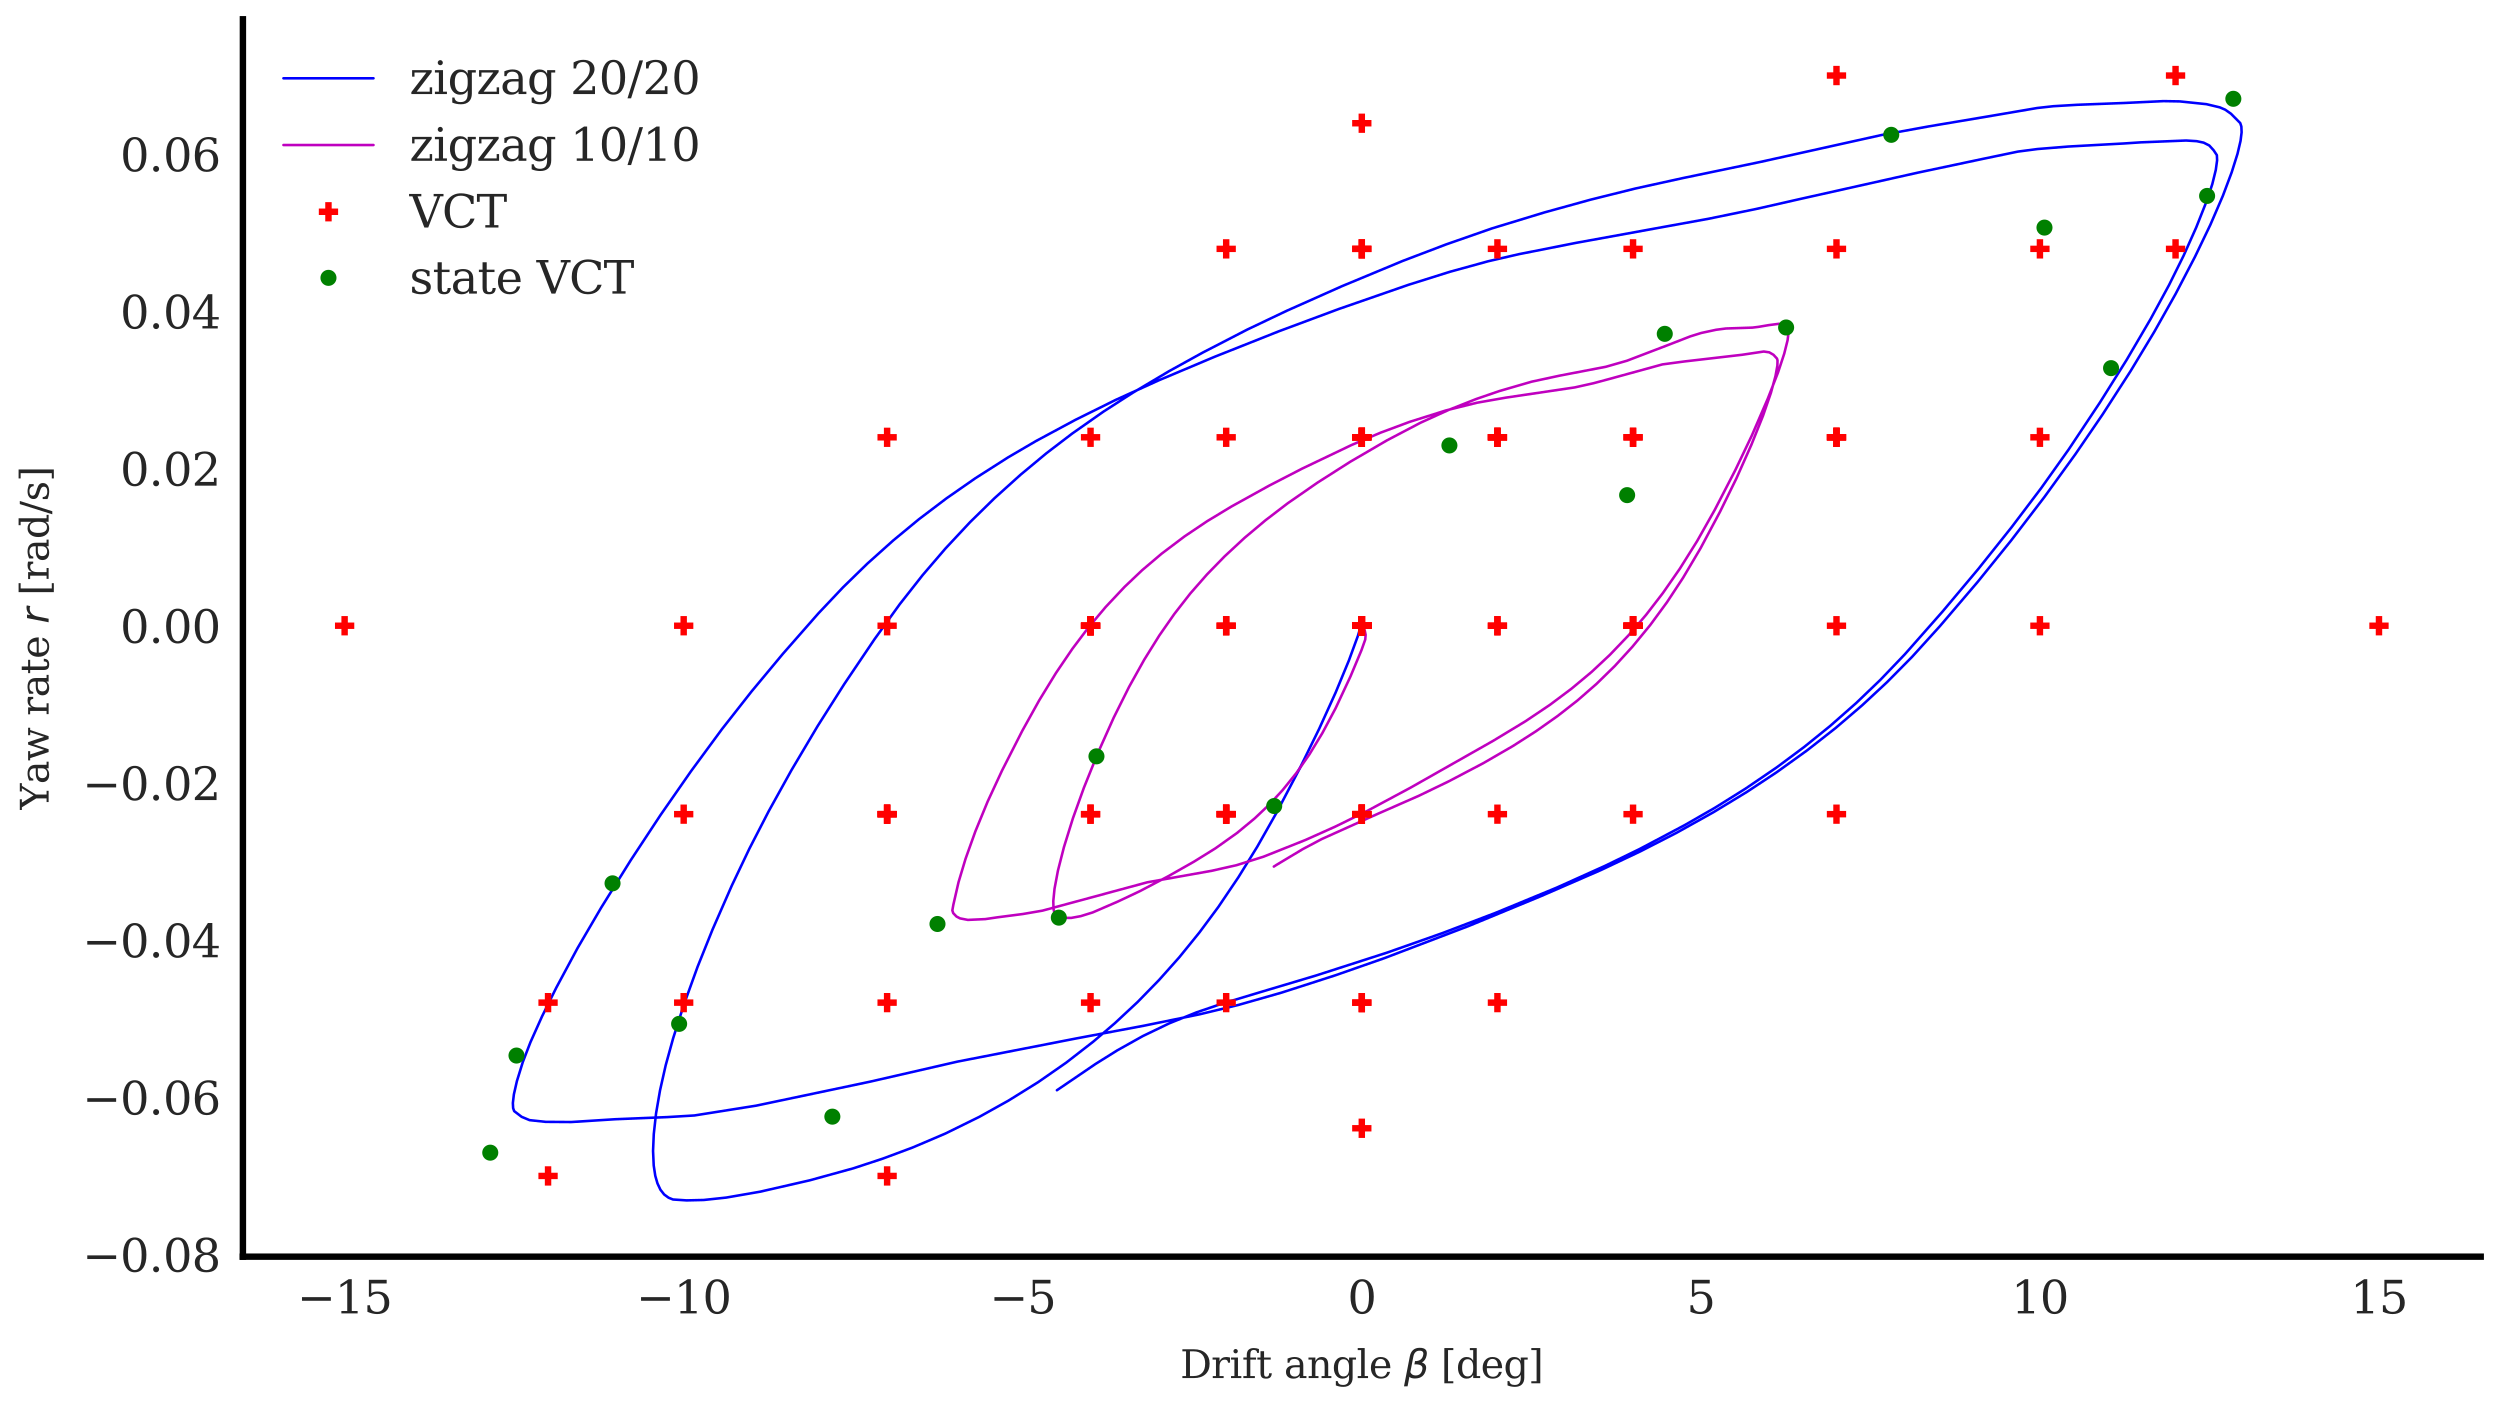 <?xml version="1.0" encoding="utf-8" standalone="no"?>
<!DOCTYPE svg PUBLIC "-//W3C//DTD SVG 1.1//EN"
  "http://www.w3.org/Graphics/SVG/1.1/DTD/svg11.dtd">
<svg xmlns:xlink="http://www.w3.org/1999/xlink" width="388.619pt" height="218.623pt" viewBox="0 0 388.619 218.623" xmlns="http://www.w3.org/2000/svg" version="1.1">
 <defs>
  <style type="text/css">*{stroke-linejoin: round; stroke-linecap: butt}</style>
 </defs>
 <g id="figure_1">
  <g id="patch_1">
   <path d="M 0 218.623 
L 388.619 218.623 
L 388.619 0 
L 0 0 
z
" style="fill: #ffffff"/>
  </g>
  <g id="axes_1">
   <g id="patch_2">
    <path d="M 37.759 195.348 
L 385.619 195.348 
L 385.619 3 
L 37.759 3 
z
" style="fill: #ffffff"/>
   </g>
   <g id="matplotlib.axis_1">
    <g id="xtick_1">
     <g id="line2d_1"/>
     <g id="text_1">
      <!-- −15 -->
      <g style="fill: #262626" transform="translate(46.184 204.167) scale(0.07 -0.07)">
       <defs>
        <path id="DejaVuSerif-2212" d="M 678 2259 
L 4684 2259 
L 4684 1753 
L 678 1753 
L 678 2259 
z
" transform="scale(0.016)"/>
        <path id="DejaVuSerif-31" d="M 909 0 
L 909 331 
L 1722 331 
L 1722 4213 
L 781 3603 
L 781 4013 
L 1919 4750 
L 2350 4750 
L 2350 331 
L 3163 331 
L 3163 0 
L 909 0 
z
" transform="scale(0.016)"/>
        <path id="DejaVuSerif-35" d="M 3219 4666 
L 3219 4153 
L 1081 4153 
L 1081 2816 
Q 1244 2928 1461 2984 
Q 1678 3041 1947 3041 
Q 2703 3041 3140 2622 
Q 3578 2203 3578 1478 
Q 3578 738 3136 323 
Q 2694 -91 1894 -91 
Q 1572 -91 1234 -12 
Q 897 66 544 225 
L 544 1131 
L 897 1131 
Q 925 688 1179 453 
Q 1434 219 1894 219 
Q 2388 219 2653 544 
Q 2919 869 2919 1478 
Q 2919 2084 2655 2407 
Q 2391 2731 1894 2731 
Q 1613 2731 1398 2631 
Q 1184 2531 1019 2322 
L 750 2322 
L 750 4666 
L 3219 4666 
z
" transform="scale(0.016)"/>
       </defs>
       <use xlink:href="#DejaVuSerif-2212"/>
       <use xlink:href="#DejaVuSerif-31" x="83.789"/>
       <use xlink:href="#DejaVuSerif-35" x="147.412"/>
      </g>
     </g>
    </g>
    <g id="xtick_2">
     <g id="line2d_2"/>
     <g id="text_2">
      <!-- −10 -->
      <g style="fill: #262626" transform="translate(98.89 204.167) scale(0.07 -0.07)">
       <defs>
        <path id="DejaVuSerif-30" d="M 2034 219 
Q 2513 219 2750 744 
Q 2988 1269 2988 2328 
Q 2988 3391 2750 3916 
Q 2513 4441 2034 4441 
Q 1556 4441 1318 3916 
Q 1081 3391 1081 2328 
Q 1081 1269 1318 744 
Q 1556 219 2034 219 
z
M 2034 -91 
Q 1275 -91 848 546 
Q 422 1184 422 2328 
Q 422 3475 848 4112 
Q 1275 4750 2034 4750 
Q 2797 4750 3222 4112 
Q 3647 3475 3647 2328 
Q 3647 1184 3222 546 
Q 2797 -91 2034 -91 
z
" transform="scale(0.016)"/>
       </defs>
       <use xlink:href="#DejaVuSerif-2212"/>
       <use xlink:href="#DejaVuSerif-31" x="83.789"/>
       <use xlink:href="#DejaVuSerif-30" x="147.412"/>
      </g>
     </g>
    </g>
    <g id="xtick_3">
     <g id="line2d_3"/>
     <g id="text_3">
      <!-- −5 -->
      <g style="fill: #262626" transform="translate(153.823 204.167) scale(0.07 -0.07)">
       <use xlink:href="#DejaVuSerif-2212"/>
       <use xlink:href="#DejaVuSerif-35" x="83.789"/>
      </g>
     </g>
    </g>
    <g id="xtick_4">
     <g id="line2d_4"/>
     <g id="text_4">
      <!-- 0 -->
      <g style="fill: #262626" transform="translate(209.462 204.167) scale(0.07 -0.07)">
       <use xlink:href="#DejaVuSerif-30"/>
      </g>
     </g>
    </g>
    <g id="xtick_5">
     <g id="line2d_5"/>
     <g id="text_5">
      <!-- 5 -->
      <g style="fill: #262626" transform="translate(262.168 204.167) scale(0.07 -0.07)">
       <use xlink:href="#DejaVuSerif-35"/>
      </g>
     </g>
    </g>
    <g id="xtick_6">
     <g id="line2d_6"/>
     <g id="text_6">
      <!-- 10 -->
      <g style="fill: #262626" transform="translate(312.647 204.167) scale(0.07 -0.07)">
       <use xlink:href="#DejaVuSerif-31"/>
       <use xlink:href="#DejaVuSerif-30" x="63.623"/>
      </g>
     </g>
    </g>
    <g id="xtick_7">
     <g id="line2d_7"/>
     <g id="text_7">
      <!-- 15 -->
      <g style="fill: #262626" transform="translate(365.353 204.167) scale(0.07 -0.07)">
       <use xlink:href="#DejaVuSerif-31"/>
       <use xlink:href="#DejaVuSerif-35" x="63.623"/>
      </g>
     </g>
    </g>
    <g id="text_8">
     <!-- Drift angle $\beta$ [deg] -->
     <g style="fill: #262626" transform="translate(183.459 214.243) scale(0.06 -0.06)">
      <defs>
       <path id="DejaVuSerif-44" d="M 1581 331 
L 2163 331 
Q 3072 331 3558 850 
Q 4044 1369 4044 2338 
Q 4044 3306 3559 3818 
Q 3075 4331 2163 4331 
L 1581 4331 
L 1581 331 
z
M 353 0 
L 353 331 
L 947 331 
L 947 4331 
L 353 4331 
L 353 4666 
L 2209 4666 
Q 3416 4666 4089 4050 
Q 4763 3434 4763 2338 
Q 4763 1238 4088 619 
Q 3413 0 2209 0 
L 353 0 
z
" transform="scale(0.016)"/>
       <path id="DejaVuSerif-72" d="M 3059 3328 
L 3059 2497 
L 2728 2497 
Q 2713 2744 2591 2866 
Q 2469 2988 2234 2988 
Q 1809 2988 1582 2694 
Q 1356 2400 1356 1850 
L 1356 331 
L 2022 331 
L 2022 0 
L 263 0 
L 263 331 
L 781 331 
L 781 2994 
L 231 2994 
L 231 3322 
L 1356 3322 
L 1356 2731 
Q 1525 3078 1790 3245 
Q 2056 3413 2438 3413 
Q 2578 3413 2733 3391 
Q 2888 3369 3059 3328 
z
" transform="scale(0.016)"/>
       <path id="DejaVuSerif-69" d="M 622 4353 
Q 622 4497 726 4603 
Q 831 4709 978 4709 
Q 1122 4709 1226 4603 
Q 1331 4497 1331 4353 
Q 1331 4206 1228 4103 
Q 1125 4000 978 4000 
Q 831 4000 726 4103 
Q 622 4206 622 4353 
z
M 1356 331 
L 1900 331 
L 1900 0 
L 231 0 
L 231 331 
L 781 331 
L 781 2988 
L 231 2988 
L 231 3322 
L 1356 3322 
L 1356 331 
z
" transform="scale(0.016)"/>
       <path id="DejaVuSerif-66" d="M 2753 4078 
L 2450 4078 
Q 2447 4313 2317 4434 
Q 2188 4556 1941 4556 
Q 1619 4556 1487 4379 
Q 1356 4203 1356 3750 
L 1356 3322 
L 2284 3322 
L 2284 2988 
L 1356 2988 
L 1356 331 
L 2094 331 
L 2094 0 
L 231 0 
L 231 331 
L 781 331 
L 781 2988 
L 231 2988 
L 231 3322 
L 781 3322 
L 781 3738 
Q 781 4294 1070 4578 
Q 1359 4863 1919 4863 
Q 2128 4863 2337 4825 
Q 2547 4788 2753 4709 
L 2753 4078 
z
" transform="scale(0.016)"/>
       <path id="DejaVuSerif-74" d="M 691 2988 
L 184 2988 
L 184 3322 
L 691 3322 
L 691 4353 
L 1269 4353 
L 1269 3322 
L 2350 3322 
L 2350 2988 
L 1269 2988 
L 1269 878 
Q 1269 456 1350 337 
Q 1431 219 1650 219 
Q 1875 219 1978 351 
Q 2081 484 2088 781 
L 2522 781 
Q 2497 328 2275 118 
Q 2053 -91 1600 -91 
Q 1103 -91 897 129 
Q 691 350 691 878 
L 691 2988 
z
" transform="scale(0.016)"/>
       <path id="DejaVuSerif-20" transform="scale(0.016)"/>
       <path id="DejaVuSerif-61" d="M 2547 1044 
L 2547 1747 
L 1806 1747 
Q 1378 1747 1168 1562 
Q 959 1378 959 997 
Q 959 650 1171 447 
Q 1384 244 1747 244 
Q 2106 244 2326 466 
Q 2547 688 2547 1044 
z
M 3122 2075 
L 3122 331 
L 3634 331 
L 3634 0 
L 2547 0 
L 2547 359 
Q 2356 128 2106 18 
Q 1856 -91 1522 -91 
Q 969 -91 644 203 
Q 319 497 319 997 
Q 319 1513 691 1797 
Q 1063 2081 1741 2081 
L 2547 2081 
L 2547 2309 
Q 2547 2688 2317 2895 
Q 2088 3103 1672 3103 
Q 1328 3103 1125 2947 
Q 922 2791 872 2484 
L 575 2484 
L 575 3156 
Q 875 3284 1158 3348 
Q 1441 3413 1709 3413 
Q 2400 3413 2761 3070 
Q 3122 2728 3122 2075 
z
" transform="scale(0.016)"/>
       <path id="DejaVuSerif-6e" d="M 263 0 
L 263 331 
L 781 331 
L 781 2988 
L 231 2988 
L 231 3322 
L 1356 3322 
L 1356 2731 
Q 1516 3069 1770 3241 
Q 2025 3413 2363 3413 
Q 2913 3413 3172 3097 
Q 3431 2781 3431 2113 
L 3431 331 
L 3944 331 
L 3944 0 
L 2356 0 
L 2356 331 
L 2853 331 
L 2853 1931 
Q 2853 2541 2703 2767 
Q 2553 2994 2175 2994 
Q 1775 2994 1565 2701 
Q 1356 2409 1356 1850 
L 1356 331 
L 1856 331 
L 1856 0 
L 263 0 
z
" transform="scale(0.016)"/>
       <path id="DejaVuSerif-67" d="M 3359 2988 
L 3359 72 
Q 3359 -644 2965 -1033 
Q 2572 -1422 1844 -1422 
Q 1516 -1422 1216 -1362 
Q 916 -1303 641 -1184 
L 641 -488 
L 941 -488 
Q 997 -813 1206 -963 
Q 1416 -1113 1806 -1113 
Q 2313 -1113 2548 -827 
Q 2784 -541 2784 72 
L 2784 519 
Q 2616 206 2355 57 
Q 2094 -91 1709 -91 
Q 1097 -91 708 395 
Q 319 881 319 1663 
Q 319 2444 706 2928 
Q 1094 3413 1709 3413 
Q 2094 3413 2355 3264 
Q 2616 3116 2784 2803 
L 2784 3322 
L 3909 3322 
L 3909 2988 
L 3359 2988 
z
M 2784 1825 
Q 2784 2422 2554 2737 
Q 2325 3053 1888 3053 
Q 1444 3053 1217 2703 
Q 991 2353 991 1663 
Q 991 975 1217 622 
Q 1444 269 1888 269 
Q 2325 269 2554 583 
Q 2784 897 2784 1497 
L 2784 1825 
z
" transform="scale(0.016)"/>
       <path id="DejaVuSerif-6c" d="M 1313 331 
L 1856 331 
L 1856 0 
L 184 0 
L 184 331 
L 738 331 
L 738 4531 
L 184 4531 
L 184 4863 
L 1313 4863 
L 1313 331 
z
" transform="scale(0.016)"/>
       <path id="DejaVuSerif-65" d="M 3469 1600 
L 991 1600 
L 991 1575 
Q 991 903 1244 561 
Q 1497 219 1991 219 
Q 2369 219 2611 417 
Q 2853 616 2950 1006 
L 3413 1006 
Q 3275 459 2904 184 
Q 2534 -91 1931 -91 
Q 1203 -91 761 389 
Q 319 869 319 1663 
Q 319 2450 753 2931 
Q 1188 3413 1894 3413 
Q 2647 3413 3050 2948 
Q 3453 2484 3469 1600 
z
M 2791 1931 
Q 2772 2513 2545 2808 
Q 2319 3103 1894 3103 
Q 1497 3103 1269 2806 
Q 1041 2509 991 1931 
L 2791 1931 
z
" transform="scale(0.016)"/>
       <path id="DejaVuSans-Oblique-3b2" d="M 872 216 
L 572 -1331 
L -6 -1331 
L 928 3478 
Q 1206 4903 2538 4903 
Q 3888 4903 3659 3700 
Q 3503 2844 2894 2531 
Q 3713 2250 3553 1416 
Q 3272 -69 1759 -66 
Q 1097 -63 872 216 
z
M 1019 966 
Q 1259 422 1875 425 
Q 2775 425 2966 1406 
Q 3138 2288 1675 2219 
L 1778 2750 
Q 2909 2731 3106 3750 
Q 3241 4438 2509 4434 
Q 1691 4434 1503 3459 
L 1019 966 
z
" transform="scale(0.016)"/>
       <path id="DejaVuSerif-5b" d="M 550 4863 
L 2003 4863 
L 2003 4531 
L 1147 4531 
L 1147 -513 
L 2003 -513 
L 2003 -844 
L 550 -844 
L 550 4863 
z
" transform="scale(0.016)"/>
       <path id="DejaVuSerif-64" d="M 3359 331 
L 3909 331 
L 3909 0 
L 2784 0 
L 2784 519 
Q 2616 206 2355 57 
Q 2094 -91 1709 -91 
Q 1097 -91 708 395 
Q 319 881 319 1663 
Q 319 2444 706 2928 
Q 1094 3413 1709 3413 
Q 2094 3413 2355 3264 
Q 2616 3116 2784 2803 
L 2784 4531 
L 2241 4531 
L 2241 4863 
L 3359 4863 
L 3359 331 
z
M 2784 1497 
L 2784 1825 
Q 2784 2422 2554 2737 
Q 2325 3053 1888 3053 
Q 1444 3053 1217 2703 
Q 991 2353 991 1663 
Q 991 975 1217 622 
Q 1444 269 1888 269 
Q 2325 269 2554 583 
Q 2784 897 2784 1497 
z
" transform="scale(0.016)"/>
       <path id="DejaVuSerif-5d" d="M 1947 4863 
L 1947 -844 
L 494 -844 
L 494 -513 
L 1350 -513 
L 1350 4531 
L 494 4531 
L 494 4863 
L 1947 4863 
z
" transform="scale(0.016)"/>
      </defs>
      <use xlink:href="#DejaVuSerif-44" transform="translate(0 0.391)"/>
      <use xlink:href="#DejaVuSerif-72" transform="translate(80.176 0.391)"/>
      <use xlink:href="#DejaVuSerif-69" transform="translate(127.979 0.391)"/>
      <use xlink:href="#DejaVuSerif-66" transform="translate(159.961 0.391)"/>
      <use xlink:href="#DejaVuSerif-74" transform="translate(196.973 0.391)"/>
      <use xlink:href="#DejaVuSerif-20" transform="translate(237.158 0.391)"/>
      <use xlink:href="#DejaVuSerif-61" transform="translate(268.945 0.391)"/>
      <use xlink:href="#DejaVuSerif-6e" transform="translate(328.564 0.391)"/>
      <use xlink:href="#DejaVuSerif-67" transform="translate(392.969 0.391)"/>
      <use xlink:href="#DejaVuSerif-6c" transform="translate(456.982 0.391)"/>
      <use xlink:href="#DejaVuSerif-65" transform="translate(488.965 0.391)"/>
      <use xlink:href="#DejaVuSerif-20" transform="translate(548.145 0.391)"/>
      <use xlink:href="#DejaVuSans-Oblique-3b2" transform="translate(579.932 0.391)"/>
      <use xlink:href="#DejaVuSerif-20" transform="translate(643.75 0.391)"/>
      <use xlink:href="#DejaVuSerif-5b" transform="translate(675.537 0.391)"/>
      <use xlink:href="#DejaVuSerif-64" transform="translate(714.551 0.391)"/>
      <use xlink:href="#DejaVuSerif-65" transform="translate(778.564 0.391)"/>
      <use xlink:href="#DejaVuSerif-67" transform="translate(837.744 0.391)"/>
      <use xlink:href="#DejaVuSerif-5d" transform="translate(901.758 0.391)"/>
     </g>
    </g>
   </g>
   <g id="matplotlib.axis_2">
    <g id="ytick_1">
     <g id="line2d_8"/>
     <g id="text_9">
      <!-- −0.08 -->
      <g style="fill: #262626" transform="translate(12.807 197.676) scale(0.07 -0.07)">
       <defs>
        <path id="DejaVuSerif-2e" d="M 603 325 
Q 603 500 722 622 
Q 841 744 1019 744 
Q 1191 744 1312 622 
Q 1434 500 1434 325 
Q 1434 153 1312 31 
Q 1191 -91 1019 -91 
Q 841 -91 722 29 
Q 603 150 603 325 
z
" transform="scale(0.016)"/>
        <path id="DejaVuSerif-38" d="M 2981 1275 
Q 2981 1775 2732 2051 
Q 2484 2328 2034 2328 
Q 1584 2328 1336 2051 
Q 1088 1775 1088 1275 
Q 1088 772 1336 495 
Q 1584 219 2034 219 
Q 2484 219 2732 495 
Q 2981 772 2981 1275 
z
M 2853 3541 
Q 2853 3966 2637 4203 
Q 2422 4441 2034 4441 
Q 1650 4441 1433 4203 
Q 1216 3966 1216 3541 
Q 1216 3113 1433 2875 
Q 1650 2638 2034 2638 
Q 2422 2638 2637 2875 
Q 2853 3113 2853 3541 
z
M 2516 2484 
Q 3047 2413 3344 2092 
Q 3641 1772 3641 1275 
Q 3641 619 3225 264 
Q 2809 -91 2034 -91 
Q 1263 -91 845 264 
Q 428 619 428 1275 
Q 428 1772 725 2092 
Q 1022 2413 1556 2484 
Q 1084 2569 832 2842 
Q 581 3116 581 3541 
Q 581 4103 968 4426 
Q 1356 4750 2034 4750 
Q 2713 4750 3100 4426 
Q 3488 4103 3488 3541 
Q 3488 3116 3236 2842 
Q 2984 2569 2516 2484 
z
" transform="scale(0.016)"/>
       </defs>
       <use xlink:href="#DejaVuSerif-2212"/>
       <use xlink:href="#DejaVuSerif-30" x="83.789"/>
       <use xlink:href="#DejaVuSerif-2e" x="147.412"/>
       <use xlink:href="#DejaVuSerif-30" x="179.199"/>
       <use xlink:href="#DejaVuSerif-38" x="242.822"/>
      </g>
     </g>
    </g>
    <g id="ytick_2">
     <g id="line2d_9"/>
     <g id="text_10">
      <!-- −0.06 -->
      <g style="fill: #262626" transform="translate(12.807 173.239) scale(0.07 -0.07)">
       <defs>
        <path id="DejaVuSerif-36" d="M 2094 219 
Q 2534 219 2771 542 
Q 3009 866 3009 1472 
Q 3009 2078 2771 2401 
Q 2534 2725 2094 2725 
Q 1647 2725 1412 2412 
Q 1178 2100 1178 1509 
Q 1178 888 1415 553 
Q 1653 219 2094 219 
z
M 1075 2569 
Q 1288 2803 1556 2918 
Q 1825 3034 2163 3034 
Q 2859 3034 3264 2615 
Q 3669 2197 3669 1472 
Q 3669 763 3233 336 
Q 2797 -91 2069 -91 
Q 1278 -91 853 498 
Q 428 1088 428 2181 
Q 428 3406 931 4078 
Q 1434 4750 2350 4750 
Q 2597 4750 2869 4703 
Q 3141 4656 3425 4563 
L 3425 3794 
L 3072 3794 
Q 3034 4109 2831 4275 
Q 2628 4441 2284 4441 
Q 1678 4441 1381 3981 
Q 1084 3522 1075 2569 
z
" transform="scale(0.016)"/>
       </defs>
       <use xlink:href="#DejaVuSerif-2212"/>
       <use xlink:href="#DejaVuSerif-30" x="83.789"/>
       <use xlink:href="#DejaVuSerif-2e" x="147.412"/>
       <use xlink:href="#DejaVuSerif-30" x="179.199"/>
       <use xlink:href="#DejaVuSerif-36" x="242.822"/>
      </g>
     </g>
    </g>
    <g id="ytick_3">
     <g id="line2d_10"/>
     <g id="text_11">
      <!-- −0.04 -->
      <g style="fill: #262626" transform="translate(12.807 148.802) scale(0.07 -0.07)">
       <defs>
        <path id="DejaVuSerif-34" d="M 2234 1581 
L 2234 4063 
L 641 1581 
L 2234 1581 
z
M 3609 0 
L 1484 0 
L 1484 331 
L 2234 331 
L 2234 1247 
L 197 1247 
L 197 1588 
L 2241 4750 
L 2859 4750 
L 2859 1581 
L 3750 1581 
L 3750 1247 
L 2859 1247 
L 2859 331 
L 3609 331 
L 3609 0 
z
" transform="scale(0.016)"/>
       </defs>
       <use xlink:href="#DejaVuSerif-2212"/>
       <use xlink:href="#DejaVuSerif-30" x="83.789"/>
       <use xlink:href="#DejaVuSerif-2e" x="147.412"/>
       <use xlink:href="#DejaVuSerif-30" x="179.199"/>
       <use xlink:href="#DejaVuSerif-34" x="242.822"/>
      </g>
     </g>
    </g>
    <g id="ytick_4">
     <g id="line2d_11"/>
     <g id="text_12">
      <!-- −0.02 -->
      <g style="fill: #262626" transform="translate(12.807 124.366) scale(0.07 -0.07)">
       <defs>
        <path id="DejaVuSerif-32" d="M 819 3553 
L 469 3553 
L 469 4384 
Q 803 4563 1142 4656 
Q 1481 4750 1806 4750 
Q 2534 4750 2956 4397 
Q 3378 4044 3378 3438 
Q 3378 2753 2422 1800 
Q 2347 1728 2309 1691 
L 1131 513 
L 3078 513 
L 3078 1088 
L 3444 1088 
L 3444 0 
L 434 0 
L 434 341 
L 1850 1753 
Q 2319 2222 2519 2614 
Q 2719 3006 2719 3438 
Q 2719 3909 2473 4175 
Q 2228 4441 1797 4441 
Q 1350 4441 1106 4219 
Q 863 3997 819 3553 
z
" transform="scale(0.016)"/>
       </defs>
       <use xlink:href="#DejaVuSerif-2212"/>
       <use xlink:href="#DejaVuSerif-30" x="83.789"/>
       <use xlink:href="#DejaVuSerif-2e" x="147.412"/>
       <use xlink:href="#DejaVuSerif-30" x="179.199"/>
       <use xlink:href="#DejaVuSerif-32" x="242.822"/>
      </g>
     </g>
    </g>
    <g id="ytick_5">
     <g id="line2d_12"/>
     <g id="text_13">
      <!-- 0.00 -->
      <g style="fill: #262626" transform="translate(18.673 99.929) scale(0.07 -0.07)">
       <use xlink:href="#DejaVuSerif-30"/>
       <use xlink:href="#DejaVuSerif-2e" x="63.623"/>
       <use xlink:href="#DejaVuSerif-30" x="95.41"/>
       <use xlink:href="#DejaVuSerif-30" x="159.033"/>
      </g>
     </g>
    </g>
    <g id="ytick_6">
     <g id="line2d_13"/>
     <g id="text_14">
      <!-- 0.02 -->
      <g style="fill: #262626" transform="translate(18.673 75.492) scale(0.07 -0.07)">
       <use xlink:href="#DejaVuSerif-30"/>
       <use xlink:href="#DejaVuSerif-2e" x="63.623"/>
       <use xlink:href="#DejaVuSerif-30" x="95.41"/>
       <use xlink:href="#DejaVuSerif-32" x="159.033"/>
      </g>
     </g>
    </g>
    <g id="ytick_7">
     <g id="line2d_14"/>
     <g id="text_15">
      <!-- 0.04 -->
      <g style="fill: #262626" transform="translate(18.673 51.056) scale(0.07 -0.07)">
       <use xlink:href="#DejaVuSerif-30"/>
       <use xlink:href="#DejaVuSerif-2e" x="63.623"/>
       <use xlink:href="#DejaVuSerif-30" x="95.41"/>
       <use xlink:href="#DejaVuSerif-34" x="159.033"/>
      </g>
     </g>
    </g>
    <g id="ytick_8">
     <g id="line2d_15"/>
     <g id="text_16">
      <!-- 0.06 -->
      <g style="fill: #262626" transform="translate(18.673 26.619) scale(0.07 -0.07)">
       <use xlink:href="#DejaVuSerif-30"/>
       <use xlink:href="#DejaVuSerif-2e" x="63.623"/>
       <use xlink:href="#DejaVuSerif-30" x="95.41"/>
       <use xlink:href="#DejaVuSerif-36" x="159.033"/>
      </g>
     </g>
    </g>
    <g id="text_17">
     <!-- Yaw rate $r$ [rad/s] -->
     <g style="fill: #262626" transform="translate(7.559 125.844) rotate(-90) scale(0.06 -0.06)">
      <defs>
       <path id="DejaVuSerif-59" d="M 1209 0 
L 1209 331 
L 1806 331 
L 1806 2009 
L 366 4331 
L -72 4331 
L -72 4666 
L 1663 4666 
L 1663 4331 
L 1119 4331 
L 2284 2444 
L 3450 4331 
L 2925 4331 
L 2925 4666 
L 4281 4666 
L 4281 4331 
L 3841 4331 
L 2438 2069 
L 2438 331 
L 3034 331 
L 3034 0 
L 1209 0 
z
" transform="scale(0.016)"/>
       <path id="DejaVuSerif-77" d="M 3072 3322 
L 3922 728 
L 4672 2988 
L 4191 2988 
L 4191 3322 
L 5394 3322 
L 5394 2988 
L 5025 2988 
L 4038 0 
L 3559 0 
L 2741 2484 
L 1919 0 
L 1459 0 
L 475 2988 
L 103 2988 
L 103 3322 
L 1606 3322 
L 1606 2988 
L 1069 2988 
L 1813 728 
L 2669 3322 
L 3072 3322 
z
" transform="scale(0.016)"/>
       <path id="DejaVuSans-Oblique-72" d="M 2853 2969 
Q 2766 3016 2653 3041 
Q 2541 3066 2413 3066 
Q 1953 3066 1609 2717 
Q 1266 2369 1153 1784 
L 800 0 
L 225 0 
L 909 3500 
L 1484 3500 
L 1375 2956 
Q 1603 3259 1920 3421 
Q 2238 3584 2597 3584 
Q 2691 3584 2781 3573 
Q 2872 3563 2963 3538 
L 2853 2969 
z
" transform="scale(0.016)"/>
       <path id="DejaVuSerif-2f" d="M 1656 4666 
L 2156 4666 
L 500 -594 
L 0 -594 
L 1656 4666 
z
" transform="scale(0.016)"/>
       <path id="DejaVuSerif-73" d="M 359 184 
L 359 959 
L 691 959 
Q 703 588 923 403 
Q 1144 219 1575 219 
Q 1963 219 2166 364 
Q 2369 509 2369 788 
Q 2369 1006 2220 1140 
Q 2072 1275 1594 1428 
L 1178 1569 
Q 750 1706 558 1912 
Q 366 2119 366 2438 
Q 366 2894 700 3153 
Q 1034 3413 1625 3413 
Q 1888 3413 2178 3344 
Q 2469 3275 2778 3144 
L 2778 2419 
L 2447 2419 
Q 2434 2741 2221 2922 
Q 2009 3103 1644 3103 
Q 1281 3103 1095 2975 
Q 909 2847 909 2591 
Q 909 2381 1050 2254 
Q 1191 2128 1613 1997 
L 2069 1856 
Q 2541 1709 2748 1489 
Q 2956 1269 2956 922 
Q 2956 450 2595 179 
Q 2234 -91 1600 -91 
Q 1278 -91 972 -22 
Q 666 47 359 184 
z
" transform="scale(0.016)"/>
      </defs>
      <use xlink:href="#DejaVuSerif-59" transform="translate(0 0.016)"/>
      <use xlink:href="#DejaVuSerif-61" transform="translate(66.016 0.016)"/>
      <use xlink:href="#DejaVuSerif-77" transform="translate(125.635 0.016)"/>
      <use xlink:href="#DejaVuSerif-20" transform="translate(211.23 0.016)"/>
      <use xlink:href="#DejaVuSerif-72" transform="translate(243.018 0.016)"/>
      <use xlink:href="#DejaVuSerif-61" transform="translate(290.82 0.016)"/>
      <use xlink:href="#DejaVuSerif-74" transform="translate(350.439 0.016)"/>
      <use xlink:href="#DejaVuSerif-65" transform="translate(390.625 0.016)"/>
      <use xlink:href="#DejaVuSerif-20" transform="translate(449.805 0.016)"/>
      <use xlink:href="#DejaVuSans-Oblique-72" transform="translate(481.592 0.016)"/>
      <use xlink:href="#DejaVuSerif-20" transform="translate(522.705 0.016)"/>
      <use xlink:href="#DejaVuSerif-5b" transform="translate(554.492 0.016)"/>
      <use xlink:href="#DejaVuSerif-72" transform="translate(593.506 0.016)"/>
      <use xlink:href="#DejaVuSerif-61" transform="translate(641.309 0.016)"/>
      <use xlink:href="#DejaVuSerif-64" transform="translate(700.928 0.016)"/>
      <use xlink:href="#DejaVuSerif-2f" transform="translate(764.941 0.016)"/>
      <use xlink:href="#DejaVuSerif-73" transform="translate(798.633 0.016)"/>
      <use xlink:href="#DejaVuSerif-5d" transform="translate(849.951 0.016)"/>
     </g>
    </g>
   </g>
   <g id="line2d_16">
    <path d="M 211.689 97.27 
L 211.688 96.053 
L 211.581 97.152 
L 211.083 98.84 
L 209.683 102.667 
L 207.62 107.656 
L 205.062 113.289 
L 202.017 119.495 
L 198.365 126.452 
L 195.429 131.632 
L 192.499 136.377 
L 189.383 140.991 
L 186.45 144.946 
L 183.317 148.808 
L 180.172 152.338 
L 176.825 155.771 
L 173.295 159.062 
L 169.979 161.894 
L 165.738 165.185 
L 161.37 168.224 
L 156.737 171.103 
L 152.241 173.608 
L 146.949 176.21 
L 141.824 178.394 
L 137.251 180.096 
L 132.713 181.593 
L 125.879 183.477 
L 118.141 185.249 
L 112.895 186.16 
L 109.398 186.534 
L 106.733 186.598 
L 104.614 186.458 
L 103.928 186.181 
L 103.237 185.674 
L 102.659 184.935 
L 102.202 183.957 
L 101.861 182.777 
L 101.619 181.181 
L 101.516 178.913 
L 101.628 176.288 
L 101.982 173.075 
L 102.6 169.493 
L 103.482 165.59 
L 104.639 161.396 
L 106.303 156.185 
L 108.442 150.273 
L 110.763 144.494 
L 113.761 137.655 
L 116.492 131.92 
L 119.5 126.089 
L 123.024 119.733 
L 127.114 112.839 
L 131.227 106.356 
L 135.942 99.362 
L 139.862 93.922 
L 143.438 89.379 
L 146.976 85.256 
L 150.8 81.163 
L 154.579 77.459 
L 158.644 73.795 
L 162.685 70.438 
L 166.676 67.39 
L 171.554 63.97 
L 176.07 61.064 
L 181.729 57.696 
L 187.009 54.782 
L 193.915 51.216 
L 200.035 48.303 
L 208.6 44.489 
L 218.022 40.572 
L 224.783 37.998 
L 231.905 35.511 
L 240.071 33.022 
L 247.218 31.048 
L 254.191 29.311 
L 261.569 27.688 
L 273.67 25.167 
L 292.504 20.983 
L 299.864 19.64 
L 310.032 17.927 
L 316.687 16.788 
L 319.19 16.51 
L 322.895 16.29 
L 330.263 16.006 
L 336.319 15.719 
L 338.838 15.762 
L 342.979 16.192 
L 345.058 16.688 
L 345.893 17.045 
L 346.798 17.678 
L 348.241 19.134 
L 348.415 19.675 
L 348.453 20.571 
L 348.289 21.893 
L 347.816 23.903 
L 346.914 26.774 
L 345.539 30.439 
L 343.603 34.926 
L 341.199 39.927 
L 338.181 45.709 
L 334.895 51.549 
L 331.19 57.686 
L 326.84 64.429 
L 322.622 70.592 
L 317.792 77.267 
L 312.611 84.035 
L 307.419 90.461 
L 301.543 97.346 
L 297.239 102.094 
L 293.333 106.044 
L 289.483 109.624 
L 285.337 113.172 
L 280.918 116.636 
L 276.223 120.013 
L 271.59 123.077 
L 266.388 126.24 
L 260.651 129.439 
L 255.024 132.327 
L 248.87 135.245 
L 239.647 139.258 
L 228.259 143.964 
L 215.264 148.92 
L 207.599 151.602 
L 199.241 154.294 
L 192.522 156.212 
L 186.456 157.678 
L 177.86 159.436 
L 167.227 161.437 
L 148.862 165.02 
L 135.225 168.149 
L 117.538 171.873 
L 107.937 173.397 
L 103.727 173.65 
L 95.619 173.983 
L 88.78 174.417 
L 84.816 174.39 
L 82.324 174.123 
L 81.091 173.609 
L 79.927 172.72 
L 79.764 172.254 
L 79.723 171.464 
L 79.881 170.123 
L 80.348 168.068 
L 81.268 165.093 
L 82.457 162.011 
L 84.256 157.998 
L 86.475 153.53 
L 89.773 147.39 
L 93.459 141.08 
L 98.061 133.698 
L 102.667 126.708 
L 107.405 119.897 
L 112.232 113.336 
L 116.825 107.488 
L 121.711 101.618 
L 127.219 95.346 
L 131.054 91.29 
L 134.828 87.614 
L 138.868 83.996 
L 142.861 80.7 
L 147.123 77.469 
L 151.628 74.334 
L 156.699 71.1 
L 161.063 68.547 
L 167.167 65.266 
L 173.441 62.157 
L 180.122 59.122 
L 188.836 55.451 
L 198.784 51.501 
L 208.117 48.031 
L 218.958 44.268 
L 225.395 42.245 
L 231.315 40.617 
L 236.134 39.505 
L 244.986 37.754 
L 265.617 34 
L 272.979 32.486 
L 279.735 30.953 
L 298.033 26.857 
L 308.164 24.712 
L 313.682 23.564 
L 316.721 23.167 
L 321.511 22.779 
L 330.166 22.301 
L 332.737 22.13 
L 339.818 21.843 
L 341.471 21.944 
L 342.551 22.174 
L 343.425 22.615 
L 344.096 23.349 
L 344.608 24.118 
L 344.645 24.908 
L 344.44 26.41 
L 343.898 28.616 
L 343.05 31.181 
L 341.392 35.365 
L 339.439 39.734 
L 337.17 44.312 
L 334.307 49.584 
L 330.613 55.889 
L 326.445 62.54 
L 321.592 69.835 
L 317.32 75.841 
L 312.713 81.933 
L 307.491 88.482 
L 301.945 95.086 
L 296.098 101.712 
L 292.282 105.697 
L 288.511 109.312 
L 284.449 112.885 
L 280.436 116.128 
L 276.152 119.312 
L 271.309 122.61 
L 266.533 125.593 
L 261.848 128.28 
L 254.843 131.993 
L 249.493 134.597 
L 241.947 137.996 
L 232.427 141.923 
L 224.197 145.055 
L 215.658 148.068 
L 204.541 151.65 
L 196.074 154.179 
L 190.07 155.98 
L 186.031 157.354 
L 181.763 159.076 
L 177.658 161.051 
L 173.691 163.268 
L 170.299 165.389 
L 164.294 169.475 
L 164.294 169.475 
" clip-path="url(#p8e5ad03046)" style="fill: none; stroke: #0000ff; stroke-width: 0.4; stroke-linecap: round"/>
   </g>
   <g id="line2d_17">
    <path d="M 211.689 97.27 
L 212.149 98.028 
L 212.284 98.67 
L 212.225 99.413 
L 211.632 101.083 
L 209.933 105.139 
L 207.61 110.106 
L 205.562 113.949 
L 203.544 117.27 
L 201.519 120.168 
L 199.375 122.827 
L 197.304 125.07 
L 195.049 127.208 
L 192.284 129.491 
L 188.928 131.876 
L 185.585 133.952 
L 181.517 136.254 
L 177.169 138.538 
L 173.746 140.153 
L 169.861 141.835 
L 167.996 142.415 
L 166.501 142.689 
L 164.969 142.672 
L 164.167 142.406 
L 163.927 142 
L 163.766 141.287 
L 163.732 140.069 
L 163.923 138.152 
L 164.455 135.331 
L 165.385 131.692 
L 166.784 127.194 
L 168.494 122.438 
L 170.727 116.905 
L 173.131 111.54 
L 175.512 106.773 
L 177.872 102.54 
L 180.214 98.782 
L 182.547 95.437 
L 185.018 92.267 
L 187.626 89.293 
L 190.348 86.499 
L 193.476 83.596 
L 196.719 80.874 
L 200.206 78.208 
L 204.843 74.996 
L 209.907 71.771 
L 215.611 68.446 
L 220.819 65.712 
L 225.254 63.692 
L 229.491 62.018 
L 233.082 60.784 
L 238.109 59.327 
L 242.413 58.4 
L 249.65 57.008 
L 252.906 56.075 
L 259.339 53.616 
L 262.753 52.289 
L 264.458 51.758 
L 266.761 51.263 
L 268.297 51.063 
L 272.408 50.926 
L 273.363 50.809 
L 274.943 50.539 
L 276.505 50.337 
L 277.188 50.438 
L 277.576 50.761 
L 277.945 51.528 
L 277.999 51.906 
L 277.877 52.885 
L 277.356 54.969 
L 276.397 57.88 
L 274.792 61.982 
L 272.316 67.703 
L 269.759 73.06 
L 266.559 79.25 
L 263.816 84.106 
L 261.134 88.388 
L 258.488 92.194 
L 255.885 95.57 
L 253.138 98.773 
L 250.268 101.775 
L 247.427 104.435 
L 244.303 107.039 
L 240.924 109.57 
L 237.154 112.102 
L 232.114 115.156 
L 219.238 122.456 
L 212.382 126.132 
L 207.556 128.498 
L 202.933 130.571 
L 196.389 133.178 
L 192.233 134.486 
L 188.376 135.357 
L 178.338 137.153 
L 162.047 141.558 
L 159.006 142.081 
L 155.03 142.597 
L 153.164 142.872 
L 150.452 142.997 
L 149.233 142.76 
L 148.68 142.47 
L 148.176 141.941 
L 148.04 141.515 
L 148.196 140.64 
L 149.001 137.135 
L 150.096 133.485 
L 151.622 129.225 
L 153.531 124.591 
L 155.765 119.779 
L 158.906 113.613 
L 161.553 108.848 
L 164.148 104.614 
L 166.701 100.851 
L 169.22 97.511 
L 171.876 94.351 
L 174.813 91.228 
L 177.549 88.631 
L 180.578 86.064 
L 184.157 83.366 
L 187.679 81 
L 191.44 78.729 
L 197.238 75.517 
L 202.401 72.853 
L 210.077 69.184 
L 214.651 67.241 
L 219.127 65.576 
L 224.743 63.807 
L 229.59 62.603 
L 234.106 61.808 
L 244.794 60.222 
L 247.701 59.573 
L 250.299 58.875 
L 258.415 56.646 
L 261.863 56.184 
L 270.824 55.146 
L 274.178 54.644 
L 275.027 54.77 
L 275.683 55.15 
L 276.226 55.739 
L 276.312 56.026 
L 276.29 56.833 
L 275.995 58.454 
L 275.284 61.069 
L 274.057 64.628 
L 272.243 69.153 
L 269.92 74.366 
L 267.391 79.517 
L 264.343 85.23 
L 261.635 89.805 
L 259.143 93.593 
L 256.507 97.183 
L 253.745 100.545 
L 251.018 103.525 
L 248.161 106.318 
L 245.186 108.909 
L 242.094 111.324 
L 238.753 113.679 
L 235.18 115.967 
L 230.529 118.659 
L 225.196 121.459 
L 220.558 123.701 
L 214.219 126.485 
L 205.467 130.428 
L 202.488 132.007 
L 198.387 134.469 
L 198.013 134.706 
L 198.013 134.706 
" clip-path="url(#p8e5ad03046)" style="fill: none; stroke: #bf00bf; stroke-width: 0.4; stroke-linecap: round"/>
   </g>
   <g id="line2d_18">
    <defs>
     <path id="m01eb079ac6" d="M -1.5 0 
L 1.5 0 
M 0 1.5 
L 0 -1.5 
" style="stroke: #ff0000"/>
    </defs>
    <g clip-path="url(#p8e5ad03046)">
     <use xlink:href="#m01eb079ac6" x="211.689" y="175.384" style="fill: #ff0000; stroke: #ff0000"/>
     <use xlink:href="#m01eb079ac6" x="211.689" y="155.855" style="fill: #ff0000; stroke: #ff0000"/>
     <use xlink:href="#m01eb079ac6" x="211.689" y="126.562" style="fill: #ff0000; stroke: #ff0000"/>
     <use xlink:href="#m01eb079ac6" x="85.194" y="182.796" style="fill: #ff0000; stroke: #ff0000"/>
     <use xlink:href="#m01eb079ac6" x="137.9" y="182.796" style="fill: #ff0000; stroke: #ff0000"/>
     <use xlink:href="#m01eb079ac6" x="85.194" y="155.855" style="fill: #ff0000; stroke: #ff0000"/>
     <use xlink:href="#m01eb079ac6" x="137.9" y="155.855" style="fill: #ff0000; stroke: #ff0000"/>
     <use xlink:href="#m01eb079ac6" x="137.9" y="126.562" style="fill: #ff0000; stroke: #ff0000"/>
     <use xlink:href="#m01eb079ac6" x="232.771" y="155.855" style="fill: #ff0000; stroke: #ff0000"/>
     <use xlink:href="#m01eb079ac6" x="232.771" y="126.562" style="fill: #ff0000; stroke: #ff0000"/>
     <use xlink:href="#m01eb079ac6" x="253.854" y="126.562" style="fill: #ff0000; stroke: #ff0000"/>
     <use xlink:href="#m01eb079ac6" x="285.477" y="126.562" style="fill: #ff0000; stroke: #ff0000"/>
     <use xlink:href="#m01eb079ac6" x="106.277" y="155.855" style="fill: #ff0000; stroke: #ff0000"/>
     <use xlink:href="#m01eb079ac6" x="190.607" y="155.855" style="fill: #ff0000; stroke: #ff0000"/>
     <use xlink:href="#m01eb079ac6" x="169.524" y="155.855" style="fill: #ff0000; stroke: #ff0000"/>
     <use xlink:href="#m01eb079ac6" x="106.277" y="126.562" style="fill: #ff0000; stroke: #ff0000"/>
     <use xlink:href="#m01eb079ac6" x="190.607" y="126.562" style="fill: #ff0000; stroke: #ff0000"/>
     <use xlink:href="#m01eb079ac6" x="169.524" y="126.562" style="fill: #ff0000; stroke: #ff0000"/>
     <use xlink:href="#m01eb079ac6" x="190.607" y="126.562" style="fill: #ff0000; stroke: #ff0000"/>
     <use xlink:href="#m01eb079ac6" x="190.607" y="126.562" style="fill: #ff0000; stroke: #ff0000"/>
     <use xlink:href="#m01eb079ac6" x="169.524" y="126.562" style="fill: #ff0000; stroke: #ff0000"/>
     <use xlink:href="#m01eb079ac6" x="137.9" y="126.562" style="fill: #ff0000; stroke: #ff0000"/>
     <use xlink:href="#m01eb079ac6" x="137.9" y="126.562" style="fill: #ff0000; stroke: #ff0000"/>
     <use xlink:href="#m01eb079ac6" x="211.689" y="155.855" style="fill: #ff0000; stroke: #ff0000"/>
     <use xlink:href="#m01eb079ac6" x="211.689" y="126.562" style="fill: #ff0000; stroke: #ff0000"/>
     <use xlink:href="#m01eb079ac6" x="211.689" y="126.562" style="fill: #ff0000; stroke: #ff0000"/>
     <use xlink:href="#m01eb079ac6" x="211.689" y="126.562" style="fill: #ff0000; stroke: #ff0000"/>
     <use xlink:href="#m01eb079ac6" x="285.477" y="97.27" style="fill: #ff0000; stroke: #ff0000"/>
     <use xlink:href="#m01eb079ac6" x="317.101" y="97.27" style="fill: #ff0000; stroke: #ff0000"/>
     <use xlink:href="#m01eb079ac6" x="369.807" y="97.27" style="fill: #ff0000; stroke: #ff0000"/>
     <use xlink:href="#m01eb079ac6" x="232.771" y="97.27" style="fill: #ff0000; stroke: #ff0000"/>
     <use xlink:href="#m01eb079ac6" x="253.854" y="97.27" style="fill: #ff0000; stroke: #ff0000"/>
     <use xlink:href="#m01eb079ac6" x="232.771" y="97.27" style="fill: #ff0000; stroke: #ff0000"/>
     <use xlink:href="#m01eb079ac6" x="253.854" y="97.27" style="fill: #ff0000; stroke: #ff0000"/>
     <use xlink:href="#m01eb079ac6" x="253.854" y="97.27" style="fill: #ff0000; stroke: #ff0000"/>
     <use xlink:href="#m01eb079ac6" x="253.854" y="97.27" style="fill: #ff0000; stroke: #ff0000"/>
     <use xlink:href="#m01eb079ac6" x="211.689" y="97.27" style="fill: #ff0000; stroke: #ff0000"/>
     <use xlink:href="#m01eb079ac6" x="211.689" y="97.27" style="fill: #ff0000; stroke: #ff0000"/>
     <use xlink:href="#m01eb079ac6" x="211.689" y="97.27" style="fill: #ff0000; stroke: #ff0000"/>
     <use xlink:href="#m01eb079ac6" x="211.689" y="97.27" style="fill: #ff0000; stroke: #ff0000"/>
     <use xlink:href="#m01eb079ac6" x="211.689" y="97.27" style="fill: #ff0000; stroke: #ff0000"/>
     <use xlink:href="#m01eb079ac6" x="211.689" y="97.27" style="fill: #ff0000; stroke: #ff0000"/>
     <use xlink:href="#m01eb079ac6" x="211.689" y="97.27" style="fill: #ff0000; stroke: #ff0000"/>
     <use xlink:href="#m01eb079ac6" x="211.689" y="97.27" style="fill: #ff0000; stroke: #ff0000"/>
     <use xlink:href="#m01eb079ac6" x="211.689" y="97.27" style="fill: #ff0000; stroke: #ff0000"/>
     <use xlink:href="#m01eb079ac6" x="211.689" y="97.27" style="fill: #ff0000; stroke: #ff0000"/>
     <use xlink:href="#m01eb079ac6" x="211.689" y="97.27" style="fill: #ff0000; stroke: #ff0000"/>
     <use xlink:href="#m01eb079ac6" x="211.689" y="97.27" style="fill: #ff0000; stroke: #ff0000"/>
     <use xlink:href="#m01eb079ac6" x="211.689" y="97.27" style="fill: #ff0000; stroke: #ff0000"/>
     <use xlink:href="#m01eb079ac6" x="211.689" y="97.27" style="fill: #ff0000; stroke: #ff0000"/>
     <use xlink:href="#m01eb079ac6" x="211.689" y="97.27" style="fill: #ff0000; stroke: #ff0000"/>
     <use xlink:href="#m01eb079ac6" x="211.689" y="19.156" style="fill: #ff0000; stroke: #ff0000"/>
     <use xlink:href="#m01eb079ac6" x="211.689" y="38.684" style="fill: #ff0000; stroke: #ff0000"/>
     <use xlink:href="#m01eb079ac6" x="211.689" y="67.977" style="fill: #ff0000; stroke: #ff0000"/>
     <use xlink:href="#m01eb079ac6" x="338.184" y="11.743" style="fill: #ff0000; stroke: #ff0000"/>
     <use xlink:href="#m01eb079ac6" x="285.477" y="11.743" style="fill: #ff0000; stroke: #ff0000"/>
     <use xlink:href="#m01eb079ac6" x="338.184" y="38.684" style="fill: #ff0000; stroke: #ff0000"/>
     <use xlink:href="#m01eb079ac6" x="285.477" y="38.684" style="fill: #ff0000; stroke: #ff0000"/>
     <use xlink:href="#m01eb079ac6" x="285.477" y="67.977" style="fill: #ff0000; stroke: #ff0000"/>
     <use xlink:href="#m01eb079ac6" x="190.607" y="38.684" style="fill: #ff0000; stroke: #ff0000"/>
     <use xlink:href="#m01eb079ac6" x="190.607" y="67.977" style="fill: #ff0000; stroke: #ff0000"/>
     <use xlink:href="#m01eb079ac6" x="169.524" y="67.977" style="fill: #ff0000; stroke: #ff0000"/>
     <use xlink:href="#m01eb079ac6" x="137.9" y="67.977" style="fill: #ff0000; stroke: #ff0000"/>
     <use xlink:href="#m01eb079ac6" x="317.101" y="38.684" style="fill: #ff0000; stroke: #ff0000"/>
     <use xlink:href="#m01eb079ac6" x="232.771" y="38.684" style="fill: #ff0000; stroke: #ff0000"/>
     <use xlink:href="#m01eb079ac6" x="253.854" y="38.684" style="fill: #ff0000; stroke: #ff0000"/>
     <use xlink:href="#m01eb079ac6" x="317.101" y="67.977" style="fill: #ff0000; stroke: #ff0000"/>
     <use xlink:href="#m01eb079ac6" x="232.771" y="67.977" style="fill: #ff0000; stroke: #ff0000"/>
     <use xlink:href="#m01eb079ac6" x="253.854" y="67.977" style="fill: #ff0000; stroke: #ff0000"/>
     <use xlink:href="#m01eb079ac6" x="232.771" y="67.977" style="fill: #ff0000; stroke: #ff0000"/>
     <use xlink:href="#m01eb079ac6" x="232.771" y="67.977" style="fill: #ff0000; stroke: #ff0000"/>
     <use xlink:href="#m01eb079ac6" x="253.854" y="67.977" style="fill: #ff0000; stroke: #ff0000"/>
     <use xlink:href="#m01eb079ac6" x="285.477" y="67.977" style="fill: #ff0000; stroke: #ff0000"/>
     <use xlink:href="#m01eb079ac6" x="285.477" y="67.977" style="fill: #ff0000; stroke: #ff0000"/>
     <use xlink:href="#m01eb079ac6" x="211.689" y="38.684" style="fill: #ff0000; stroke: #ff0000"/>
     <use xlink:href="#m01eb079ac6" x="211.689" y="67.977" style="fill: #ff0000; stroke: #ff0000"/>
     <use xlink:href="#m01eb079ac6" x="211.689" y="67.977" style="fill: #ff0000; stroke: #ff0000"/>
     <use xlink:href="#m01eb079ac6" x="211.689" y="67.977" style="fill: #ff0000; stroke: #ff0000"/>
     <use xlink:href="#m01eb079ac6" x="137.9" y="97.27" style="fill: #ff0000; stroke: #ff0000"/>
     <use xlink:href="#m01eb079ac6" x="106.277" y="97.27" style="fill: #ff0000; stroke: #ff0000"/>
     <use xlink:href="#m01eb079ac6" x="53.571" y="97.27" style="fill: #ff0000; stroke: #ff0000"/>
     <use xlink:href="#m01eb079ac6" x="190.607" y="97.27" style="fill: #ff0000; stroke: #ff0000"/>
     <use xlink:href="#m01eb079ac6" x="169.524" y="97.27" style="fill: #ff0000; stroke: #ff0000"/>
     <use xlink:href="#m01eb079ac6" x="190.607" y="97.27" style="fill: #ff0000; stroke: #ff0000"/>
     <use xlink:href="#m01eb079ac6" x="169.524" y="97.27" style="fill: #ff0000; stroke: #ff0000"/>
     <use xlink:href="#m01eb079ac6" x="169.524" y="97.27" style="fill: #ff0000; stroke: #ff0000"/>
     <use xlink:href="#m01eb079ac6" x="169.524" y="97.27" style="fill: #ff0000; stroke: #ff0000"/>
     <use xlink:href="#m01eb079ac6" x="211.689" y="97.27" style="fill: #ff0000; stroke: #ff0000"/>
     <use xlink:href="#m01eb079ac6" x="211.689" y="97.27" style="fill: #ff0000; stroke: #ff0000"/>
     <use xlink:href="#m01eb079ac6" x="211.689" y="97.27" style="fill: #ff0000; stroke: #ff0000"/>
     <use xlink:href="#m01eb079ac6" x="211.689" y="97.27" style="fill: #ff0000; stroke: #ff0000"/>
     <use xlink:href="#m01eb079ac6" x="211.689" y="97.27" style="fill: #ff0000; stroke: #ff0000"/>
     <use xlink:href="#m01eb079ac6" x="211.689" y="97.27" style="fill: #ff0000; stroke: #ff0000"/>
     <use xlink:href="#m01eb079ac6" x="211.689" y="97.27" style="fill: #ff0000; stroke: #ff0000"/>
     <use xlink:href="#m01eb079ac6" x="211.689" y="97.27" style="fill: #ff0000; stroke: #ff0000"/>
     <use xlink:href="#m01eb079ac6" x="211.689" y="97.27" style="fill: #ff0000; stroke: #ff0000"/>
     <use xlink:href="#m01eb079ac6" x="211.689" y="97.27" style="fill: #ff0000; stroke: #ff0000"/>
     <use xlink:href="#m01eb079ac6" x="211.689" y="97.27" style="fill: #ff0000; stroke: #ff0000"/>
     <use xlink:href="#m01eb079ac6" x="211.689" y="97.27" style="fill: #ff0000; stroke: #ff0000"/>
     <use xlink:href="#m01eb079ac6" x="211.689" y="97.27" style="fill: #ff0000; stroke: #ff0000"/>
    </g>
   </g>
   <g id="line2d_19">
    <defs>
     <path id="mfad861a68e" d="M 0 0.75 
C 0.199 0.75 0.39 0.671 0.53 0.53 
C 0.671 0.39 0.75 0.199 0.75 0 
C 0.75 -0.199 0.671 -0.39 0.53 -0.53 
C 0.39 -0.671 0.199 -0.75 0 -0.75 
C -0.199 -0.75 -0.39 -0.671 -0.53 -0.53 
C -0.671 -0.39 -0.75 -0.199 -0.75 0 
C -0.75 0.199 -0.671 0.39 -0.53 0.53 
C -0.39 0.671 -0.199 0.75 0 0.75 
z
" style="stroke: #008000"/>
    </defs>
    <g clip-path="url(#p8e5ad03046)">
     <use xlink:href="#mfad861a68e" x="129.388" y="173.581" style="fill: #008000; stroke: #008000"/>
     <use xlink:href="#mfad861a68e" x="105.568" y="159.159" style="fill: #008000; stroke: #008000"/>
     <use xlink:href="#mfad861a68e" x="145.73" y="143.632" style="fill: #008000; stroke: #008000"/>
     <use xlink:href="#mfad861a68e" x="170.442" y="117.571" style="fill: #008000; stroke: #008000"/>
     <use xlink:href="#mfad861a68e" x="164.593" y="142.646" style="fill: #008000; stroke: #008000"/>
     <use xlink:href="#mfad861a68e" x="198.071" y="125.296" style="fill: #008000; stroke: #008000"/>
     <use xlink:href="#mfad861a68e" x="95.219" y="137.313" style="fill: #008000; stroke: #008000"/>
     <use xlink:href="#mfad861a68e" x="80.288" y="164.083" style="fill: #008000; stroke: #008000"/>
     <use xlink:href="#mfad861a68e" x="76.21" y="179.18" style="fill: #008000; stroke: #008000"/>
     <use xlink:href="#mfad861a68e" x="293.99" y="20.959" style="fill: #008000; stroke: #008000"/>
     <use xlink:href="#mfad861a68e" x="317.809" y="35.38" style="fill: #008000; stroke: #008000"/>
     <use xlink:href="#mfad861a68e" x="277.648" y="50.907" style="fill: #008000; stroke: #008000"/>
     <use xlink:href="#mfad861a68e" x="252.935" y="76.968" style="fill: #008000; stroke: #008000"/>
     <use xlink:href="#mfad861a68e" x="258.785" y="51.894" style="fill: #008000; stroke: #008000"/>
     <use xlink:href="#mfad861a68e" x="225.307" y="69.243" style="fill: #008000; stroke: #008000"/>
     <use xlink:href="#mfad861a68e" x="328.159" y="57.226" style="fill: #008000; stroke: #008000"/>
     <use xlink:href="#mfad861a68e" x="343.089" y="30.456" style="fill: #008000; stroke: #008000"/>
     <use xlink:href="#mfad861a68e" x="347.168" y="15.359" style="fill: #008000; stroke: #008000"/>
    </g>
   </g>
   <g id="patch_3">
    <path d="M 37.759 195.348 
L 37.759 3 
" style="fill: none; stroke: #000000; stroke-linejoin: miter; stroke-linecap: square"/>
   </g>
   <g id="patch_4">
    <path d="M 37.759 195.348 
L 385.619 195.348 
" style="fill: none; stroke: #000000; stroke-linejoin: miter; stroke-linecap: square"/>
   </g>
   <g id="legend_1">
    <g id="line2d_20">
     <path d="M 44.059 12.169 
L 51.059 12.169 
L 58.059 12.169 
" style="fill: none; stroke: #0000ff; stroke-width: 0.4; stroke-linecap: round"/>
    </g>
    <g id="text_18">
     <!-- zigzag 20/20 -->
     <g style="fill: #262626" transform="translate(63.659 14.619) scale(0.07 -0.07)">
      <defs>
       <path id="DejaVuSerif-7a" d="M 256 0 
L 256 269 
L 2338 2988 
L 691 2988 
L 691 2413 
L 359 2413 
L 359 3322 
L 3078 3322 
L 3078 3053 
L 997 331 
L 2803 331 
L 2803 934 
L 3138 934 
L 3138 0 
L 256 0 
z
" transform="scale(0.016)"/>
      </defs>
      <use xlink:href="#DejaVuSerif-7a"/>
      <use xlink:href="#DejaVuSerif-69" x="52.686"/>
      <use xlink:href="#DejaVuSerif-67" x="84.668"/>
      <use xlink:href="#DejaVuSerif-7a" x="148.682"/>
      <use xlink:href="#DejaVuSerif-61" x="201.367"/>
      <use xlink:href="#DejaVuSerif-67" x="260.986"/>
      <use xlink:href="#DejaVuSerif-20" x="325"/>
      <use xlink:href="#DejaVuSerif-32" x="356.787"/>
      <use xlink:href="#DejaVuSerif-30" x="420.41"/>
      <use xlink:href="#DejaVuSerif-2f" x="484.033"/>
      <use xlink:href="#DejaVuSerif-32" x="517.725"/>
      <use xlink:href="#DejaVuSerif-30" x="581.348"/>
     </g>
    </g>
    <g id="line2d_21">
     <path d="M 44.059 22.543 
L 51.059 22.543 
L 58.059 22.543 
" style="fill: none; stroke: #bf00bf; stroke-width: 0.4; stroke-linecap: round"/>
    </g>
    <g id="text_19">
     <!-- zigzag 10/10 -->
     <g style="fill: #262626" transform="translate(63.659 24.993) scale(0.07 -0.07)">
      <use xlink:href="#DejaVuSerif-7a"/>
      <use xlink:href="#DejaVuSerif-69" x="52.686"/>
      <use xlink:href="#DejaVuSerif-67" x="84.668"/>
      <use xlink:href="#DejaVuSerif-7a" x="148.682"/>
      <use xlink:href="#DejaVuSerif-61" x="201.367"/>
      <use xlink:href="#DejaVuSerif-67" x="260.986"/>
      <use xlink:href="#DejaVuSerif-20" x="325"/>
      <use xlink:href="#DejaVuSerif-31" x="356.787"/>
      <use xlink:href="#DejaVuSerif-30" x="420.41"/>
      <use xlink:href="#DejaVuSerif-2f" x="484.033"/>
      <use xlink:href="#DejaVuSerif-31" x="517.725"/>
      <use xlink:href="#DejaVuSerif-30" x="581.348"/>
     </g>
    </g>
    <g id="line2d_22">
     <g>
      <use xlink:href="#m01eb079ac6" x="51.059" y="32.918" style="fill: #ff0000; stroke: #ff0000"/>
     </g>
    </g>
    <g id="text_20">
     <!-- VCT -->
     <g style="fill: #262626" transform="translate(63.659 35.368) scale(0.07 -0.07)">
      <defs>
       <path id="DejaVuSerif-56" d="M 1119 4331 
L 2497 750 
L 3872 4331 
L 3347 4331 
L 3347 4666 
L 4716 4666 
L 4716 4331 
L 4263 4331 
L 2597 0 
L 2059 0 
L 403 4331 
L -63 4331 
L -63 4666 
L 1638 4666 
L 1638 4331 
L 1119 4331 
z
" transform="scale(0.016)"/>
       <path id="DejaVuSerif-43" d="M 4513 1234 
Q 4306 581 3820 245 
Q 3334 -91 2591 -91 
Q 2134 -91 1743 65 
Q 1353 222 1050 525 
Q 700 875 529 1320 
Q 359 1766 359 2328 
Q 359 3416 987 4083 
Q 1616 4750 2644 4750 
Q 3025 4750 3456 4650 
Q 3888 4550 4384 4347 
L 4384 3272 
L 4031 3272 
Q 3916 3859 3567 4137 
Q 3219 4416 2591 4416 
Q 1844 4416 1459 3886 
Q 1075 3356 1075 2328 
Q 1075 1303 1459 773 
Q 1844 244 2591 244 
Q 3113 244 3450 492 
Q 3788 741 3938 1234 
L 4513 1234 
z
" transform="scale(0.016)"/>
       <path id="DejaVuSerif-54" d="M 1222 0 
L 1222 331 
L 1819 331 
L 1819 4294 
L 447 4294 
L 447 3566 
L 63 3566 
L 63 4666 
L 4206 4666 
L 4206 3566 
L 3822 3566 
L 3822 4294 
L 2450 4294 
L 2450 331 
L 3047 331 
L 3047 0 
L 1222 0 
z
" transform="scale(0.016)"/>
      </defs>
      <use xlink:href="#DejaVuSerif-56"/>
      <use xlink:href="#DejaVuSerif-43" x="72.217"/>
      <use xlink:href="#DejaVuSerif-54" x="148.73"/>
     </g>
    </g>
    <g id="line2d_23">
     <g>
      <use xlink:href="#mfad861a68e" x="51.059" y="43.192" style="fill: #008000; stroke: #008000"/>
     </g>
    </g>
    <g id="text_21">
     <!-- state VCT -->
     <g style="fill: #262626" transform="translate(63.659 45.642) scale(0.07 -0.07)">
      <use xlink:href="#DejaVuSerif-73"/>
      <use xlink:href="#DejaVuSerif-74" x="51.318"/>
      <use xlink:href="#DejaVuSerif-61" x="91.504"/>
      <use xlink:href="#DejaVuSerif-74" x="151.123"/>
      <use xlink:href="#DejaVuSerif-65" x="191.309"/>
      <use xlink:href="#DejaVuSerif-20" x="250.488"/>
      <use xlink:href="#DejaVuSerif-56" x="282.275"/>
      <use xlink:href="#DejaVuSerif-43" x="354.492"/>
      <use xlink:href="#DejaVuSerif-54" x="431.006"/>
     </g>
    </g>
   </g>
  </g>
 </g>
 <defs>
  <clipPath id="p8e5ad03046">
   <rect x="37.759" y="3" width="347.86" height="192.348"/>
  </clipPath>
 </defs>
</svg>
